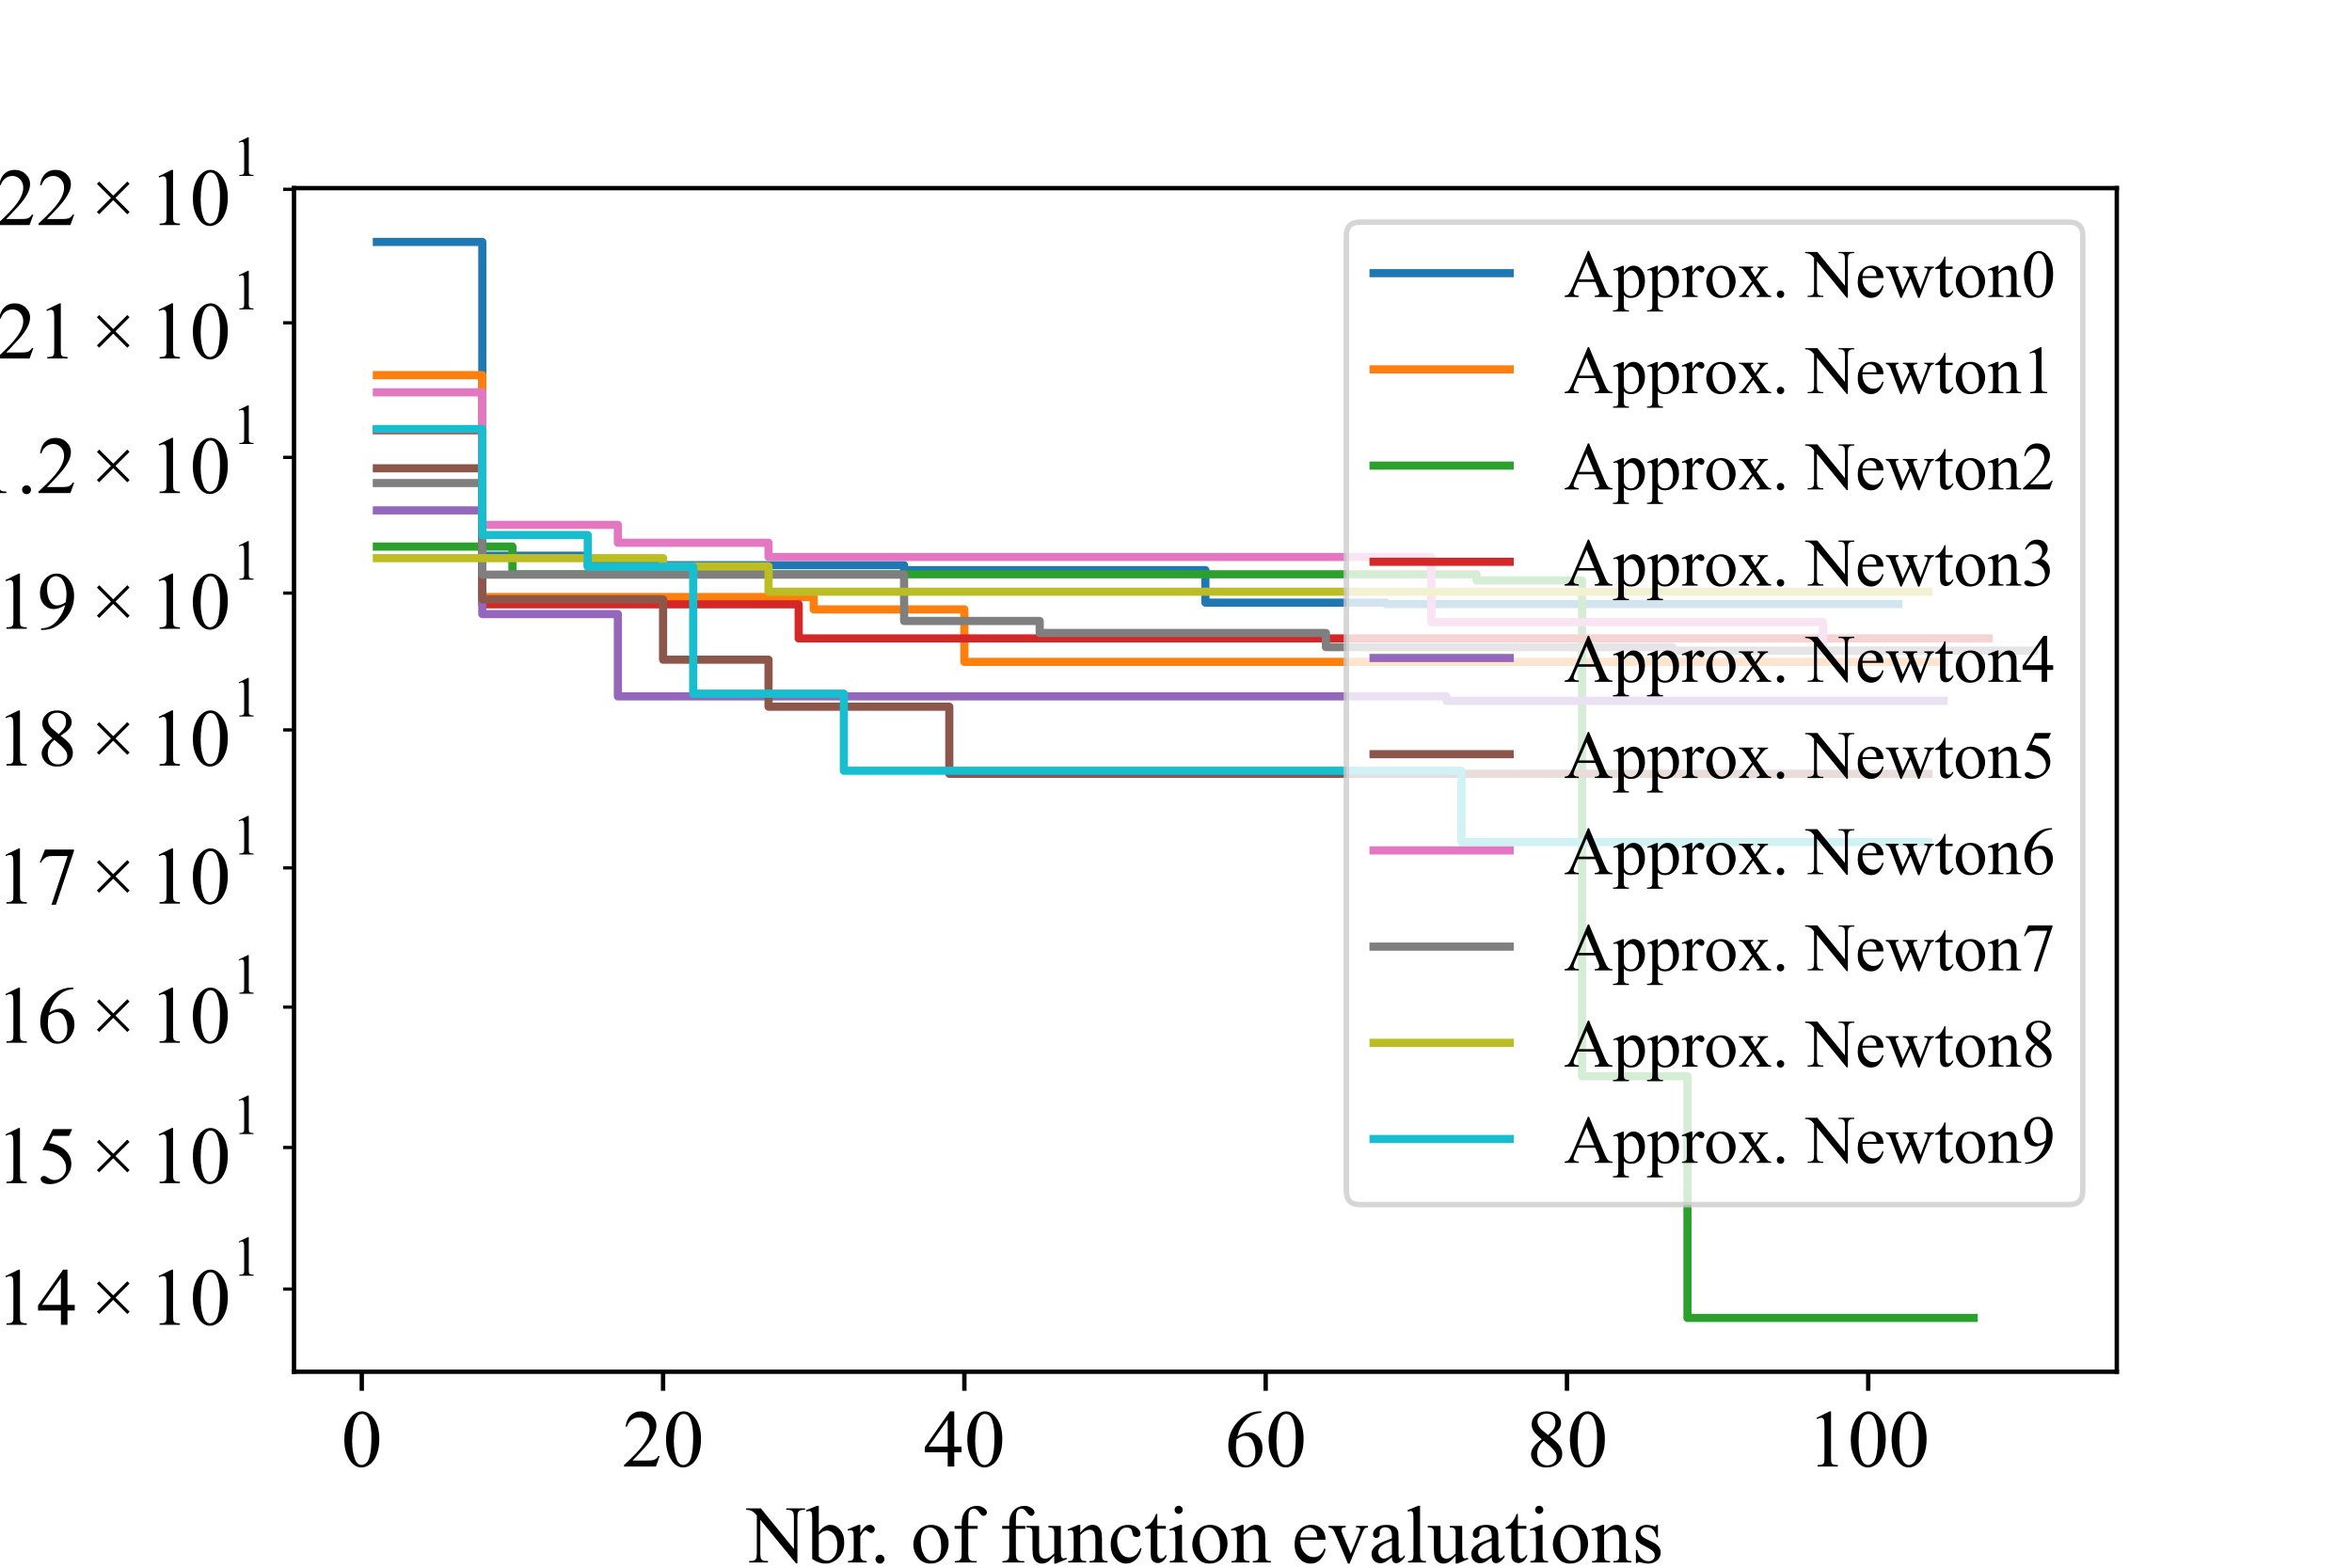 <?xml version="1.0" encoding="utf-8" standalone="no"?>
<!DOCTYPE svg PUBLIC "-//W3C//DTD SVG 1.1//EN"
  "http://www.w3.org/Graphics/SVG/1.1/DTD/svg11.dtd">
<!-- Created with matplotlib (https://matplotlib.org/) -->
<svg height="288pt" version="1.1" viewBox="0 0 432 288" width="432pt" xmlns="http://www.w3.org/2000/svg" xmlns:xlink="http://www.w3.org/1999/xlink">
 <defs>
  <style type="text/css">*{stroke-linecap:butt;stroke-linejoin:round;}</style>
 </defs>
 <g id="figure_1">
  <g id="patch_1">
   <path d="M 0 288 
L 432 288 
L 432 0 
L 0 0 
z
" style="fill:#ffffff;"/>
  </g>
  <g id="axes_1">
   <g id="patch_2">
    <path d="M 54 252 
L 388.8 252 
L 388.8 34.56 
L 54 34.56 
z
" style="fill:#ffffff;"/>
   </g>
   <g id="matplotlib.axis_1">
    <g id="xtick_1">
     <g id="line2d_1">
      <defs>
       <path d="M 0 0 
L 0 3.5 
" id="m873db3cdc8" style="stroke:#000000;stroke-width:0.8;"/>
      </defs>
      <g>
       <use style="stroke:#000000;stroke-width:0.8;" x="66.451" xlink:href="#m873db3cdc8" y="252"/>
      </g>
     </g>
     <g id="text_1">
      <!-- 0 -->
      <g transform="translate(62.701 269.416)scale(0.15 -0.15)">
       <defs>
        <path d="M 3.609 32.719 
Q 3.609 44.047 7.031 52.219 
Q 10.453 60.406 16.109 64.406 
Q 20.516 67.578 25.203 67.578 
Q 32.812 67.578 38.875 59.812 
Q 46.438 50.203 46.438 33.734 
Q 46.438 22.219 43.109 14.156 
Q 39.797 6.109 34.641 2.469 
Q 29.5 -1.172 24.703 -1.172 
Q 15.234 -1.172 8.938 10.016 
Q 3.609 19.438 3.609 32.719 
z
M 13.188 31.5 
Q 13.188 17.828 16.547 9.188 
Q 19.344 1.906 24.859 1.906 
Q 27.484 1.906 30.312 4.266 
Q 33.156 6.641 34.625 12.203 
Q 36.859 20.609 36.859 35.891 
Q 36.859 47.219 34.516 54.781 
Q 32.766 60.406 29.984 62.75 
Q 27.984 64.359 25.141 64.359 
Q 21.828 64.359 19.234 61.375 
Q 15.719 57.328 14.453 48.625 
Q 13.188 39.938 13.188 31.5 
z
" id="TimesNewRomanPSMT-48"/>
       </defs>
       <use xlink:href="#TimesNewRomanPSMT-48"/>
      </g>
     </g>
    </g>
    <g id="xtick_2">
     <g id="line2d_2">
      <g>
       <use style="stroke:#000000;stroke-width:0.8;" x="121.79" xlink:href="#m873db3cdc8" y="252"/>
      </g>
     </g>
     <g id="text_2">
      <!-- 20 -->
      <g transform="translate(114.29 269.416)scale(0.15 -0.15)">
       <defs>
        <path d="M 45.844 12.75 
L 41.219 0 
L 2.156 0 
L 2.156 1.812 
Q 19.391 17.531 26.422 27.484 
Q 33.453 37.453 33.453 45.703 
Q 33.453 52 29.594 56.047 
Q 25.734 60.109 20.359 60.109 
Q 15.484 60.109 11.594 57.25 
Q 7.719 54.391 5.859 48.875 
L 4.047 48.875 
Q 5.281 57.906 10.328 62.734 
Q 15.375 67.578 22.953 67.578 
Q 31 67.578 36.391 62.406 
Q 41.797 57.234 41.797 50.203 
Q 41.797 45.172 39.453 40.141 
Q 35.844 32.234 27.734 23.391 
Q 15.578 10.109 12.547 7.375 
L 29.828 7.375 
Q 35.109 7.375 37.234 7.766 
Q 39.359 8.156 41.062 9.344 
Q 42.781 10.547 44.047 12.75 
z
" id="TimesNewRomanPSMT-50"/>
       </defs>
       <use xlink:href="#TimesNewRomanPSMT-50"/>
       <use x="50" xlink:href="#TimesNewRomanPSMT-48"/>
      </g>
     </g>
    </g>
    <g id="xtick_3">
     <g id="line2d_3">
      <g>
       <use style="stroke:#000000;stroke-width:0.8;" x="177.129" xlink:href="#m873db3cdc8" y="252"/>
      </g>
     </g>
     <g id="text_3">
      <!-- 40 -->
      <g transform="translate(169.629 269.416)scale(0.15 -0.15)">
       <defs>
        <path d="M 46.531 24.422 
L 46.531 17.484 
L 37.641 17.484 
L 37.641 0 
L 29.594 0 
L 29.594 17.484 
L 1.562 17.484 
L 1.562 23.734 
L 32.281 67.578 
L 37.641 67.578 
L 37.641 24.422 
z
M 29.594 24.422 
L 29.594 57.281 
L 6.344 24.422 
z
" id="TimesNewRomanPSMT-52"/>
       </defs>
       <use xlink:href="#TimesNewRomanPSMT-52"/>
       <use x="50" xlink:href="#TimesNewRomanPSMT-48"/>
      </g>
     </g>
    </g>
    <g id="xtick_4">
     <g id="line2d_4">
      <g>
       <use style="stroke:#000000;stroke-width:0.8;" x="232.468" xlink:href="#m873db3cdc8" y="252"/>
      </g>
     </g>
     <g id="text_4">
      <!-- 60 -->
      <g transform="translate(224.968 269.416)scale(0.15 -0.15)">
       <defs>
        <path d="M 44.828 67.578 
L 44.828 65.766 
Q 38.375 65.141 34.297 63.203 
Q 30.219 61.281 26.234 57.328 
Q 22.266 53.375 19.656 48.516 
Q 17.047 43.656 15.281 36.969 
Q 22.312 41.797 29.391 41.797 
Q 36.188 41.797 41.156 36.328 
Q 46.141 30.859 46.141 22.266 
Q 46.141 13.969 41.109 7.125 
Q 35.062 -1.172 25.094 -1.172 
Q 18.312 -1.172 13.578 3.328 
Q 4.297 12.062 4.297 25.984 
Q 4.297 34.859 7.859 42.859 
Q 11.422 50.875 18.031 57.078 
Q 24.656 63.281 30.703 65.422 
Q 36.766 67.578 42 67.578 
z
M 14.453 33.406 
Q 13.578 26.812 13.578 22.75 
Q 13.578 18.062 15.312 12.562 
Q 17.047 7.078 20.453 3.859 
Q 22.953 1.562 26.516 1.562 
Q 30.766 1.562 34.109 5.562 
Q 37.453 9.578 37.453 17 
Q 37.453 25.344 34.125 31.438 
Q 30.812 37.547 24.703 37.547 
Q 22.859 37.547 20.734 36.766 
Q 18.609 35.984 14.453 33.406 
z
" id="TimesNewRomanPSMT-54"/>
       </defs>
       <use xlink:href="#TimesNewRomanPSMT-54"/>
       <use x="50" xlink:href="#TimesNewRomanPSMT-48"/>
      </g>
     </g>
    </g>
    <g id="xtick_5">
     <g id="line2d_5">
      <g>
       <use style="stroke:#000000;stroke-width:0.8;" x="287.807" xlink:href="#m873db3cdc8" y="252"/>
      </g>
     </g>
     <g id="text_5">
      <!-- 80 -->
      <g transform="translate(280.307 269.416)scale(0.15 -0.15)">
       <defs>
        <path d="M 19.188 33.344 
Q 11.328 39.797 9.047 43.703 
Q 6.781 47.609 6.781 51.812 
Q 6.781 58.25 11.766 62.906 
Q 16.75 67.578 25 67.578 
Q 33.016 67.578 37.891 63.234 
Q 42.781 58.891 42.781 53.328 
Q 42.781 49.609 40.141 45.75 
Q 37.5 41.891 29.156 36.672 
Q 37.75 30.031 40.531 26.219 
Q 44.234 21.234 44.234 15.719 
Q 44.234 8.734 38.906 3.781 
Q 33.594 -1.172 24.953 -1.172 
Q 15.531 -1.172 10.25 4.734 
Q 6.062 9.469 6.062 15.094 
Q 6.062 19.484 9.016 23.797 
Q 11.969 28.125 19.188 33.344 
z
M 26.859 38.578 
Q 32.719 43.844 34.281 46.891 
Q 35.844 49.953 35.844 53.812 
Q 35.844 58.938 32.953 61.844 
Q 30.078 64.75 25.094 64.75 
Q 20.125 64.75 17 61.859 
Q 13.875 58.984 13.875 55.125 
Q 13.875 52.594 15.156 50.047 
Q 16.453 47.516 18.844 45.219 
z
M 21.484 31.5 
Q 17.438 28.078 15.484 24.047 
Q 13.531 20.016 13.531 15.328 
Q 13.531 9.031 16.969 5.25 
Q 20.406 1.469 25.734 1.469 
Q 31 1.469 34.172 4.438 
Q 37.359 7.422 37.359 11.672 
Q 37.359 15.188 35.5 17.969 
Q 32.031 23.141 21.484 31.5 
z
" id="TimesNewRomanPSMT-56"/>
       </defs>
       <use xlink:href="#TimesNewRomanPSMT-56"/>
       <use x="50" xlink:href="#TimesNewRomanPSMT-48"/>
      </g>
     </g>
    </g>
    <g id="xtick_6">
     <g id="line2d_6">
      <g>
       <use style="stroke:#000000;stroke-width:0.8;" x="343.145" xlink:href="#m873db3cdc8" y="252"/>
      </g>
     </g>
     <g id="text_6">
      <!-- 100 -->
      <g transform="translate(331.895 269.416)scale(0.15 -0.15)">
       <defs>
        <path d="M 11.719 59.719 
L 27.828 67.578 
L 29.438 67.578 
L 29.438 11.672 
Q 29.438 6.109 29.906 4.734 
Q 30.375 3.375 31.828 2.641 
Q 33.297 1.906 37.797 1.812 
L 37.797 0 
L 12.891 0 
L 12.891 1.812 
Q 17.578 1.906 18.938 2.609 
Q 20.312 3.328 20.844 4.516 
Q 21.391 5.719 21.391 11.672 
L 21.391 47.406 
Q 21.391 54.641 20.906 56.688 
Q 20.562 58.25 19.656 58.984 
Q 18.75 59.719 17.484 59.719 
Q 15.672 59.719 12.453 58.203 
z
" id="TimesNewRomanPSMT-49"/>
       </defs>
       <use xlink:href="#TimesNewRomanPSMT-49"/>
       <use x="50" xlink:href="#TimesNewRomanPSMT-48"/>
       <use x="100" xlink:href="#TimesNewRomanPSMT-48"/>
      </g>
     </g>
    </g>
    <g id="text_7">
     <!-- Nbr. of function evaluations -->
     <g transform="translate(137.25 287.04)scale(0.15 -0.15)">
      <defs>
       <path d="M -1.312 66.219 
L 16.656 66.219 
L 57.125 16.547 
L 57.125 54.734 
Q 57.125 60.844 55.766 62.359 
Q 53.953 64.406 50.047 64.406 
L 47.75 64.406 
L 47.75 66.219 
L 70.797 66.219 
L 70.797 64.406 
L 68.453 64.406 
Q 64.266 64.406 62.5 61.859 
Q 61.422 60.297 61.422 54.734 
L 61.422 -1.078 
L 59.672 -1.078 
L 16.016 52.25 
L 16.016 11.469 
Q 16.016 5.375 17.328 3.859 
Q 19.188 1.812 23.047 1.812 
L 25.391 1.812 
L 25.391 0 
L 2.344 0 
L 2.344 1.812 
L 4.641 1.812 
Q 8.891 1.812 10.641 4.344 
Q 11.719 5.906 11.719 11.469 
L 11.719 57.516 
Q 8.844 60.891 7.344 61.953 
Q 5.859 63.031 2.984 63.969 
Q 1.562 64.406 -1.312 64.406 
z
" id="TimesNewRomanPSMT-78"/>
       <path d="M 15.375 37.016 
Q 21.875 46.047 29.391 46.047 
Q 36.281 46.047 41.406 40.156 
Q 46.531 34.281 46.531 24.078 
Q 46.531 12.156 38.625 4.891 
Q 31.844 -1.375 23.484 -1.375 
Q 19.578 -1.375 15.547 0.047 
Q 11.531 1.469 7.328 4.297 
L 7.328 50.641 
Q 7.328 58.25 6.953 60 
Q 6.594 61.766 5.812 62.391 
Q 5.031 63.031 3.859 63.031 
Q 2.484 63.031 0.438 62.25 
L -0.25 63.969 
L 13.188 69.438 
L 15.375 69.438 
z
M 15.375 33.891 
L 15.375 7.125 
Q 17.875 4.688 20.531 3.438 
Q 23.188 2.203 25.984 2.203 
Q 30.422 2.203 34.25 7.078 
Q 38.094 11.969 38.094 21.297 
Q 38.094 29.891 34.25 34.5 
Q 30.422 39.109 25.531 39.109 
Q 22.953 39.109 20.359 37.797 
Q 18.406 36.812 15.375 33.891 
z
" id="TimesNewRomanPSMT-98"/>
       <path d="M 16.219 46.047 
L 16.219 35.984 
Q 21.828 46.047 27.734 46.047 
Q 30.422 46.047 32.172 44.406 
Q 33.938 42.781 33.938 40.625 
Q 33.938 38.719 32.656 37.391 
Q 31.391 36.078 29.641 36.078 
Q 27.938 36.078 25.812 37.766 
Q 23.688 39.453 22.656 39.453 
Q 21.781 39.453 20.75 38.484 
Q 18.562 36.469 16.219 31.891 
L 16.219 10.453 
Q 16.219 6.734 17.141 4.828 
Q 17.781 3.516 19.391 2.641 
Q 21 1.766 24.031 1.766 
L 24.031 0 
L 1.125 0 
L 1.125 1.766 
Q 4.547 1.766 6.203 2.828 
Q 7.422 3.609 7.906 5.328 
Q 8.156 6.156 8.156 10.062 
L 8.156 27.391 
Q 8.156 35.203 7.828 36.688 
Q 7.516 38.188 6.656 38.859 
Q 5.812 39.547 4.547 39.547 
Q 3.031 39.547 1.125 38.812 
L 0.641 40.578 
L 14.156 46.047 
z
" id="TimesNewRomanPSMT-114"/>
       <path d="M 12.5 9.469 
Q 14.797 9.469 16.359 7.875 
Q 17.922 6.297 17.922 4.047 
Q 17.922 1.812 16.328 0.219 
Q 14.75 -1.375 12.5 -1.375 
Q 10.25 -1.375 8.656 0.219 
Q 7.078 1.812 7.078 4.047 
Q 7.078 6.344 8.656 7.906 
Q 10.25 9.469 12.5 9.469 
z
" id="TimesNewRomanPSMT-46"/>
       <path id="TimesNewRomanPSMT-32"/>
       <path d="M 25 46.047 
Q 35.156 46.047 41.312 38.328 
Q 46.531 31.734 46.531 23.188 
Q 46.531 17.188 43.641 11.031 
Q 40.766 4.891 35.719 1.75 
Q 30.672 -1.375 24.469 -1.375 
Q 14.359 -1.375 8.406 6.688 
Q 3.375 13.484 3.375 21.922 
Q 3.375 28.078 6.422 34.156 
Q 9.469 40.234 14.453 43.141 
Q 19.438 46.047 25 46.047 
z
M 23.484 42.875 
Q 20.906 42.875 18.281 41.328 
Q 15.672 39.797 14.062 35.938 
Q 12.453 32.078 12.453 26.031 
Q 12.453 16.266 16.328 9.172 
Q 20.219 2.094 26.562 2.094 
Q 31.297 2.094 34.375 6 
Q 37.453 9.906 37.453 19.438 
Q 37.453 31.344 32.328 38.188 
Q 28.859 42.875 23.484 42.875 
z
" id="TimesNewRomanPSMT-111"/>
       <path d="M 20.609 41.219 
L 20.609 11.812 
Q 20.609 5.562 21.969 3.906 
Q 23.781 1.766 26.812 1.766 
L 30.859 1.766 
L 30.859 0 
L 4.156 0 
L 4.156 1.766 
L 6.156 1.766 
Q 8.109 1.766 9.719 2.734 
Q 11.328 3.719 11.938 5.375 
Q 12.547 7.031 12.547 11.812 
L 12.547 41.219 
L 3.859 41.219 
L 3.859 44.734 
L 12.547 44.734 
L 12.547 47.656 
Q 12.547 54.344 14.688 58.984 
Q 16.844 63.625 21.266 66.484 
Q 25.688 69.344 31.203 69.344 
Q 36.328 69.344 40.625 66.016 
Q 43.453 63.812 43.453 61.078 
Q 43.453 59.625 42.188 58.328 
Q 40.922 57.031 39.453 57.031 
Q 38.328 57.031 37.078 57.828 
Q 35.844 58.641 34.031 61.297 
Q 32.234 63.969 30.719 64.891 
Q 29.203 65.828 27.344 65.828 
Q 25.094 65.828 23.531 64.625 
Q 21.969 63.422 21.281 60.906 
Q 20.609 58.406 20.609 47.953 
L 20.609 44.734 
L 32.125 44.734 
L 32.125 41.219 
z
" id="TimesNewRomanPSMT-102"/>
       <path d="M 42.328 44.734 
L 42.328 17.625 
Q 42.328 9.859 42.688 8.125 
Q 43.062 6.391 43.859 5.703 
Q 44.672 5.031 45.75 5.031 
Q 47.266 5.031 49.172 5.859 
L 49.859 4.156 
L 36.469 -1.375 
L 34.281 -1.375 
L 34.281 8.109 
Q 28.516 1.859 25.484 0.234 
Q 22.469 -1.375 19.094 -1.375 
Q 15.328 -1.375 12.562 0.797 
Q 9.812 2.984 8.734 6.391 
Q 7.672 9.812 7.672 16.062 
L 7.672 36.031 
Q 7.672 39.203 6.984 40.422 
Q 6.297 41.656 4.953 42.312 
Q 3.609 42.969 0.094 42.922 
L 0.094 44.734 
L 15.766 44.734 
L 15.766 14.797 
Q 15.766 8.547 17.938 6.594 
Q 20.125 4.641 23.188 4.641 
Q 25.297 4.641 27.953 5.953 
Q 30.609 7.281 34.281 10.984 
L 34.281 36.328 
Q 34.281 40.141 32.891 41.484 
Q 31.5 42.828 27.094 42.922 
L 27.094 44.734 
z
" id="TimesNewRomanPSMT-117"/>
       <path d="M 16.156 36.578 
Q 24.031 46.047 31.156 46.047 
Q 34.812 46.047 37.453 44.219 
Q 40.094 42.391 41.656 38.188 
Q 42.719 35.25 42.719 29.203 
L 42.719 10.109 
Q 42.719 5.859 43.406 4.344 
Q 43.953 3.125 45.141 2.438 
Q 46.344 1.766 49.562 1.766 
L 49.562 0 
L 27.438 0 
L 27.438 1.766 
L 28.375 1.766 
Q 31.5 1.766 32.734 2.703 
Q 33.984 3.656 34.469 5.516 
Q 34.672 6.25 34.672 10.109 
L 34.672 28.422 
Q 34.672 34.516 33.078 37.281 
Q 31.5 40.047 27.734 40.047 
Q 21.922 40.047 16.156 33.688 
L 16.156 10.109 
Q 16.156 5.562 16.703 4.5 
Q 17.391 3.078 18.578 2.422 
Q 19.781 1.766 23.438 1.766 
L 23.438 0 
L 1.312 0 
L 1.312 1.766 
L 2.297 1.766 
Q 5.719 1.766 6.906 3.484 
Q 8.109 5.219 8.109 10.109 
L 8.109 26.703 
Q 8.109 34.766 7.734 36.516 
Q 7.375 38.281 6.609 38.906 
Q 5.859 39.547 4.594 39.547 
Q 3.219 39.547 1.312 38.812 
L 0.594 40.578 
L 14.062 46.047 
L 16.156 46.047 
z
" id="TimesNewRomanPSMT-110"/>
       <path d="M 41.109 17 
Q 39.312 8.156 34.031 3.391 
Q 28.766 -1.375 22.359 -1.375 
Q 14.75 -1.375 9.078 5.016 
Q 3.422 11.422 3.422 22.312 
Q 3.422 32.859 9.688 39.453 
Q 15.969 46.047 24.75 46.047 
Q 31.344 46.047 35.594 42.547 
Q 39.844 39.062 39.844 35.297 
Q 39.844 33.453 38.641 32.297 
Q 37.453 31.156 35.297 31.156 
Q 32.422 31.156 30.953 33.016 
Q 30.125 34.031 29.859 36.906 
Q 29.594 39.797 27.875 41.312 
Q 26.172 42.781 23.141 42.781 
Q 18.266 42.781 15.281 39.156 
Q 11.328 34.375 11.328 26.516 
Q 11.328 18.5 15.25 12.375 
Q 19.188 6.25 25.875 6.25 
Q 30.672 6.25 34.469 9.516 
Q 37.156 11.766 39.703 17.672 
z
" id="TimesNewRomanPSMT-99"/>
       <path d="M 16.109 59.422 
L 16.109 44.734 
L 26.562 44.734 
L 26.562 41.312 
L 16.109 41.312 
L 16.109 12.312 
Q 16.109 7.953 17.359 6.438 
Q 18.609 4.938 20.562 4.938 
Q 22.172 4.938 23.688 5.938 
Q 25.203 6.938 26.031 8.891 
L 27.938 8.891 
Q 26.219 4.109 23.094 1.688 
Q 19.969 -0.734 16.656 -0.734 
Q 14.406 -0.734 12.25 0.516 
Q 10.109 1.766 9.078 4.078 
Q 8.062 6.391 8.062 11.234 
L 8.062 41.312 
L 0.984 41.312 
L 0.984 42.922 
Q 3.656 44 6.469 46.562 
Q 9.281 49.125 11.469 52.641 
Q 12.594 54.5 14.594 59.422 
z
" id="TimesNewRomanPSMT-116"/>
       <path d="M 14.5 69.438 
Q 16.547 69.438 17.984 67.984 
Q 19.438 66.547 19.438 64.5 
Q 19.438 62.453 17.984 60.984 
Q 16.547 59.516 14.5 59.516 
Q 12.453 59.516 10.984 60.984 
Q 9.516 62.453 9.516 64.5 
Q 9.516 66.547 10.953 67.984 
Q 12.406 69.438 14.5 69.438 
z
M 18.562 46.047 
L 18.562 10.109 
Q 18.562 5.906 19.172 4.516 
Q 19.781 3.125 20.969 2.438 
Q 22.172 1.766 25.344 1.766 
L 25.344 0 
L 3.609 0 
L 3.609 1.766 
Q 6.891 1.766 8 2.391 
Q 9.125 3.031 9.781 4.484 
Q 10.453 5.953 10.453 10.109 
L 10.453 27.344 
Q 10.453 34.625 10.016 36.766 
Q 9.672 38.328 8.938 38.938 
Q 8.203 39.547 6.938 39.547 
Q 5.562 39.547 3.609 38.812 
L 2.938 40.578 
L 16.406 46.047 
z
" id="TimesNewRomanPSMT-105"/>
       <path d="M 10.641 27.875 
Q 10.594 17.922 15.484 12.25 
Q 20.359 6.594 26.953 6.594 
Q 31.344 6.594 34.594 9 
Q 37.844 11.422 40.047 17.281 
L 41.547 16.312 
Q 40.531 9.625 35.594 4.125 
Q 30.672 -1.375 23.25 -1.375 
Q 15.188 -1.375 9.453 4.906 
Q 3.719 11.188 3.719 21.781 
Q 3.719 33.25 9.594 39.672 
Q 15.484 46.094 24.359 46.094 
Q 31.891 46.094 36.719 41.141 
Q 41.547 36.188 41.547 27.875 
z
M 10.641 30.719 
L 31.344 30.719 
Q 31.109 35.016 30.328 36.766 
Q 29.109 39.5 26.688 41.062 
Q 24.266 42.625 21.625 42.625 
Q 17.578 42.625 14.375 39.469 
Q 11.188 36.328 10.641 30.719 
z
" id="TimesNewRomanPSMT-101"/>
       <path d="M 0.828 44.734 
L 21.875 44.734 
L 21.875 42.922 
L 20.516 42.922 
Q 18.609 42.922 17.609 41.984 
Q 16.609 41.062 16.609 39.5 
Q 16.609 37.797 17.625 35.453 
L 28.031 10.75 
L 38.484 36.375 
Q 39.594 39.109 39.594 40.531 
Q 39.594 41.219 39.203 41.656 
Q 38.672 42.391 37.844 42.656 
Q 37.016 42.922 34.469 42.922 
L 34.469 44.734 
L 49.078 44.734 
L 49.078 42.922 
Q 46.531 42.719 45.562 41.891 
Q 43.844 40.438 42.484 37.016 
L 26.609 -1.375 
L 24.609 -1.375 
L 8.641 36.375 
Q 7.562 39.016 6.578 40.156 
Q 5.609 41.312 4.109 42.094 
Q 3.266 42.531 0.828 42.922 
z
" id="TimesNewRomanPSMT-118"/>
       <path d="M 28.469 6.453 
Q 21.578 1.125 19.828 0.297 
Q 17.188 -0.922 14.203 -0.922 
Q 9.578 -0.922 6.562 2.25 
Q 3.562 5.422 3.562 10.594 
Q 3.562 13.875 5.031 16.266 
Q 7.031 19.578 11.984 22.5 
Q 16.938 25.438 28.469 29.641 
L 28.469 31.391 
Q 28.469 38.094 26.344 40.578 
Q 24.219 43.062 20.172 43.062 
Q 17.094 43.062 15.281 41.406 
Q 13.422 39.75 13.422 37.594 
L 13.531 34.766 
Q 13.531 32.516 12.375 31.297 
Q 11.234 30.078 9.375 30.078 
Q 7.562 30.078 6.422 31.344 
Q 5.281 32.625 5.281 34.812 
Q 5.281 39.016 9.578 42.531 
Q 13.875 46.047 21.625 46.047 
Q 27.594 46.047 31.391 44.047 
Q 34.281 42.531 35.641 39.312 
Q 36.531 37.203 36.531 30.719 
L 36.531 15.531 
Q 36.531 9.125 36.766 7.688 
Q 37.016 6.25 37.578 5.766 
Q 38.141 5.281 38.875 5.281 
Q 39.656 5.281 40.234 5.609 
Q 41.266 6.25 44.188 9.188 
L 44.188 6.453 
Q 38.719 -0.875 33.734 -0.875 
Q 31.344 -0.875 29.922 0.781 
Q 28.516 2.438 28.469 6.453 
z
M 28.469 9.625 
L 28.469 26.656 
Q 21.094 23.734 18.953 22.516 
Q 15.094 20.359 13.422 18.016 
Q 11.766 15.672 11.766 12.891 
Q 11.766 9.375 13.859 7.047 
Q 15.969 4.734 18.703 4.734 
Q 22.406 4.734 28.469 9.625 
z
" id="TimesNewRomanPSMT-97"/>
       <path d="M 18.5 69.438 
L 18.5 10.109 
Q 18.5 5.906 19.109 4.531 
Q 19.734 3.172 21 2.469 
Q 22.266 1.766 25.734 1.766 
L 25.734 0 
L 3.812 0 
L 3.812 1.766 
Q 6.891 1.766 8 2.391 
Q 9.125 3.031 9.766 4.484 
Q 10.406 5.953 10.406 10.109 
L 10.406 50.734 
Q 10.406 58.297 10.062 60.031 
Q 9.719 61.766 8.953 62.391 
Q 8.203 63.031 7.031 63.031 
Q 5.766 63.031 3.812 62.25 
L 2.984 63.969 
L 16.312 69.438 
z
" id="TimesNewRomanPSMT-108"/>
       <path d="M 32.031 46.047 
L 32.031 30.812 
L 30.422 30.812 
Q 28.562 37.984 25.656 40.578 
Q 22.75 43.172 18.266 43.172 
Q 14.844 43.172 12.734 41.359 
Q 10.641 39.547 10.641 37.359 
Q 10.641 34.625 12.203 32.672 
Q 13.719 30.672 18.359 28.422 
L 25.484 24.953 
Q 35.406 20.125 35.406 12.203 
Q 35.406 6.109 30.781 2.359 
Q 26.172 -1.375 20.453 -1.375 
Q 16.359 -1.375 11.078 0.094 
Q 9.469 0.594 8.453 0.594 
Q 7.328 0.594 6.688 -0.688 
L 5.078 -0.688 
L 5.078 15.281 
L 6.688 15.281 
Q 8.062 8.453 11.906 4.984 
Q 15.766 1.516 20.562 1.516 
Q 23.922 1.516 26.047 3.484 
Q 28.172 5.469 28.172 8.25 
Q 28.172 11.625 25.797 13.922 
Q 23.438 16.219 16.359 19.734 
Q 9.281 23.25 7.078 26.078 
Q 4.891 28.859 4.891 33.109 
Q 4.891 38.625 8.672 42.328 
Q 12.453 46.047 18.453 46.047 
Q 21.094 46.047 24.859 44.922 
Q 27.344 44.188 28.172 44.188 
Q 28.953 44.188 29.391 44.531 
Q 29.828 44.875 30.422 46.047 
z
" id="TimesNewRomanPSMT-115"/>
      </defs>
      <use xlink:href="#TimesNewRomanPSMT-78"/>
      <use x="72.217" xlink:href="#TimesNewRomanPSMT-98"/>
      <use x="122.217" xlink:href="#TimesNewRomanPSMT-114"/>
      <use x="150.018" xlink:href="#TimesNewRomanPSMT-46"/>
      <use x="175.018" xlink:href="#TimesNewRomanPSMT-32"/>
      <use x="200.018" xlink:href="#TimesNewRomanPSMT-111"/>
      <use x="250.018" xlink:href="#TimesNewRomanPSMT-102"/>
      <use x="283.318" xlink:href="#TimesNewRomanPSMT-32"/>
      <use x="308.318" xlink:href="#TimesNewRomanPSMT-102"/>
      <use x="341.619" xlink:href="#TimesNewRomanPSMT-117"/>
      <use x="391.619" xlink:href="#TimesNewRomanPSMT-110"/>
      <use x="441.619" xlink:href="#TimesNewRomanPSMT-99"/>
      <use x="486.004" xlink:href="#TimesNewRomanPSMT-116"/>
      <use x="513.787" xlink:href="#TimesNewRomanPSMT-105"/>
      <use x="541.57" xlink:href="#TimesNewRomanPSMT-111"/>
      <use x="591.57" xlink:href="#TimesNewRomanPSMT-110"/>
      <use x="641.57" xlink:href="#TimesNewRomanPSMT-32"/>
      <use x="666.57" xlink:href="#TimesNewRomanPSMT-101"/>
      <use x="710.955" xlink:href="#TimesNewRomanPSMT-118"/>
      <use x="760.955" xlink:href="#TimesNewRomanPSMT-97"/>
      <use x="805.34" xlink:href="#TimesNewRomanPSMT-108"/>
      <use x="833.123" xlink:href="#TimesNewRomanPSMT-117"/>
      <use x="883.123" xlink:href="#TimesNewRomanPSMT-97"/>
      <use x="927.508" xlink:href="#TimesNewRomanPSMT-116"/>
      <use x="955.291" xlink:href="#TimesNewRomanPSMT-105"/>
      <use x="983.074" xlink:href="#TimesNewRomanPSMT-111"/>
      <use x="1033.074" xlink:href="#TimesNewRomanPSMT-110"/>
      <use x="1083.074" xlink:href="#TimesNewRomanPSMT-115"/>
     </g>
    </g>
   </g>
   <g id="matplotlib.axis_2">
    <g id="ytick_1">
     <g id="line2d_7">
      <defs>
       <path d="M 0 0 
L -2 0 
" id="m4a34e4b898" style="stroke:#000000;stroke-width:0.6;"/>
      </defs>
      <g>
       <use style="stroke:#000000;stroke-width:0.6;" x="54" xlink:href="#m4a34e4b898" y="236.82"/>
      </g>
     </g>
     <g id="text_8">
      <!-- $\mathdefault{1.14\times10^{1}}$ -->
      <g transform="translate(-12 243.466)scale(0.15 -0.15)">
       <defs>
        <path d="M 8.062 16.016 
L 25.297 33.25 
L 8.109 50.438 
L 10.938 53.266 
L 28.125 36.078 
L 45.312 53.266 
L 48.047 50.484 
L 30.859 33.297 
L 48.141 16.016 
L 45.359 13.188 
L 28.078 30.469 
L 10.844 13.234 
z
" id="TimesNewRomanPSMT-215"/>
       </defs>
       <use transform="translate(0 0.583)" xlink:href="#TimesNewRomanPSMT-49"/>
       <use transform="translate(50 0.583)" xlink:href="#TimesNewRomanPSMT-46"/>
       <use transform="translate(75 0.583)" xlink:href="#TimesNewRomanPSMT-49"/>
       <use transform="translate(125 0.583)" xlink:href="#TimesNewRomanPSMT-52"/>
       <use transform="translate(190.557 0.583)" xlink:href="#TimesNewRomanPSMT-215"/>
       <use transform="translate(262.51 0.583)" xlink:href="#TimesNewRomanPSMT-49"/>
       <use transform="translate(312.51 0.583)" xlink:href="#TimesNewRomanPSMT-48"/>
       <use transform="translate(364.013 60.695)scale(0.7)" xlink:href="#TimesNewRomanPSMT-49"/>
      </g>
     </g>
    </g>
    <g id="ytick_2">
     <g id="line2d_8">
      <g>
       <use style="stroke:#000000;stroke-width:0.6;" x="54" xlink:href="#m4a34e4b898" y="210.803"/>
      </g>
     </g>
     <g id="text_9">
      <!-- $\mathdefault{1.15\times10^{1}}$ -->
      <g transform="translate(-12 217.449)scale(0.15 -0.15)">
       <defs>
        <path d="M 43.406 66.219 
L 39.594 57.906 
L 19.672 57.906 
L 15.328 49.031 
Q 28.266 47.125 35.844 39.406 
Q 42.328 32.766 42.328 23.781 
Q 42.328 18.562 40.203 14.109 
Q 38.094 9.672 34.859 6.547 
Q 31.641 3.422 27.688 1.516 
Q 22.078 -1.172 16.156 -1.172 
Q 10.203 -1.172 7.484 0.844 
Q 4.781 2.875 4.781 5.328 
Q 4.781 6.688 5.906 7.734 
Q 7.031 8.797 8.734 8.797 
Q 10.016 8.797 10.969 8.406 
Q 11.922 8.016 14.203 6.391 
Q 17.875 3.859 21.625 3.859 
Q 27.344 3.859 31.656 8.172 
Q 35.984 12.5 35.984 18.703 
Q 35.984 24.703 32.125 29.906 
Q 28.266 35.109 21.484 37.938 
Q 16.156 40.141 6.984 40.484 
L 19.672 66.219 
z
" id="TimesNewRomanPSMT-53"/>
       </defs>
       <use transform="translate(0 0.583)" xlink:href="#TimesNewRomanPSMT-49"/>
       <use transform="translate(50 0.583)" xlink:href="#TimesNewRomanPSMT-46"/>
       <use transform="translate(75 0.583)" xlink:href="#TimesNewRomanPSMT-49"/>
       <use transform="translate(125 0.583)" xlink:href="#TimesNewRomanPSMT-53"/>
       <use transform="translate(190.557 0.583)" xlink:href="#TimesNewRomanPSMT-215"/>
       <use transform="translate(262.51 0.583)" xlink:href="#TimesNewRomanPSMT-49"/>
       <use transform="translate(312.51 0.583)" xlink:href="#TimesNewRomanPSMT-48"/>
       <use transform="translate(364.013 60.695)scale(0.7)" xlink:href="#TimesNewRomanPSMT-49"/>
      </g>
     </g>
    </g>
    <g id="ytick_3">
     <g id="line2d_9">
      <g>
       <use style="stroke:#000000;stroke-width:0.6;" x="54" xlink:href="#m4a34e4b898" y="185.012"/>
      </g>
     </g>
     <g id="text_10">
      <!-- $\mathdefault{1.16\times10^{1}}$ -->
      <g transform="translate(-12 191.658)scale(0.15 -0.15)">
       <use transform="translate(0 0.583)" xlink:href="#TimesNewRomanPSMT-49"/>
       <use transform="translate(50 0.583)" xlink:href="#TimesNewRomanPSMT-46"/>
       <use transform="translate(75 0.583)" xlink:href="#TimesNewRomanPSMT-49"/>
       <use transform="translate(125 0.583)" xlink:href="#TimesNewRomanPSMT-54"/>
       <use transform="translate(190.557 0.583)" xlink:href="#TimesNewRomanPSMT-215"/>
       <use transform="translate(262.51 0.583)" xlink:href="#TimesNewRomanPSMT-49"/>
       <use transform="translate(312.51 0.583)" xlink:href="#TimesNewRomanPSMT-48"/>
       <use transform="translate(364.013 60.695)scale(0.7)" xlink:href="#TimesNewRomanPSMT-49"/>
      </g>
     </g>
    </g>
    <g id="ytick_4">
     <g id="line2d_10">
      <g>
       <use style="stroke:#000000;stroke-width:0.6;" x="54" xlink:href="#m4a34e4b898" y="159.442"/>
      </g>
     </g>
     <g id="text_11">
      <!-- $\mathdefault{1.17\times10^{1}}$ -->
      <g transform="translate(-12 166.088)scale(0.15 -0.15)">
       <defs>
        <path d="M 10.062 66.219 
L 45.562 66.219 
L 45.562 64.359 
L 23.484 -1.375 
L 18.016 -1.375 
L 37.797 58.25 
L 19.578 58.25 
Q 14.062 58.25 11.719 56.938 
Q 7.625 54.688 5.125 50 
L 3.719 50.531 
z
" id="TimesNewRomanPSMT-55"/>
       </defs>
       <use transform="translate(0 0.583)" xlink:href="#TimesNewRomanPSMT-49"/>
       <use transform="translate(50 0.583)" xlink:href="#TimesNewRomanPSMT-46"/>
       <use transform="translate(75 0.583)" xlink:href="#TimesNewRomanPSMT-49"/>
       <use transform="translate(125 0.583)" xlink:href="#TimesNewRomanPSMT-55"/>
       <use transform="translate(190.557 0.583)" xlink:href="#TimesNewRomanPSMT-215"/>
       <use transform="translate(262.51 0.583)" xlink:href="#TimesNewRomanPSMT-49"/>
       <use transform="translate(312.51 0.583)" xlink:href="#TimesNewRomanPSMT-48"/>
       <use transform="translate(364.013 60.695)scale(0.7)" xlink:href="#TimesNewRomanPSMT-49"/>
      </g>
     </g>
    </g>
    <g id="ytick_5">
     <g id="line2d_11">
      <g>
       <use style="stroke:#000000;stroke-width:0.6;" x="54" xlink:href="#m4a34e4b898" y="134.09"/>
      </g>
     </g>
     <g id="text_12">
      <!-- $\mathdefault{1.18\times10^{1}}$ -->
      <g transform="translate(-12 140.736)scale(0.15 -0.15)">
       <use transform="translate(0 0.583)" xlink:href="#TimesNewRomanPSMT-49"/>
       <use transform="translate(50 0.583)" xlink:href="#TimesNewRomanPSMT-46"/>
       <use transform="translate(75 0.583)" xlink:href="#TimesNewRomanPSMT-49"/>
       <use transform="translate(125 0.583)" xlink:href="#TimesNewRomanPSMT-56"/>
       <use transform="translate(190.557 0.583)" xlink:href="#TimesNewRomanPSMT-215"/>
       <use transform="translate(262.51 0.583)" xlink:href="#TimesNewRomanPSMT-49"/>
       <use transform="translate(312.51 0.583)" xlink:href="#TimesNewRomanPSMT-48"/>
       <use transform="translate(364.013 60.695)scale(0.7)" xlink:href="#TimesNewRomanPSMT-49"/>
      </g>
     </g>
    </g>
    <g id="ytick_6">
     <g id="line2d_12">
      <g>
       <use style="stroke:#000000;stroke-width:0.6;" x="54" xlink:href="#m4a34e4b898" y="108.952"/>
      </g>
     </g>
     <g id="text_13">
      <!-- $\mathdefault{1.19\times10^{1}}$ -->
      <g transform="translate(-12 115.597)scale(0.15 -0.15)">
       <defs>
        <path d="M 5.281 -1.375 
L 5.281 0.438 
Q 11.625 0.531 17.094 3.391 
Q 22.562 6.25 27.656 13.375 
Q 32.766 20.516 34.766 29.047 
Q 27.094 24.125 20.906 24.125 
Q 13.922 24.125 8.938 29.516 
Q 3.953 34.906 3.953 43.844 
Q 3.953 52.547 8.938 59.328 
Q 14.938 67.578 24.609 67.578 
Q 32.766 67.578 38.578 60.844 
Q 45.703 52.484 45.703 40.234 
Q 45.703 29.203 40.281 19.656 
Q 34.859 10.109 25.203 3.812 
Q 17.328 -1.375 8.062 -1.375 
z
M 35.547 32.672 
Q 36.422 39.016 36.422 42.828 
Q 36.422 47.562 34.812 53.047 
Q 33.203 58.547 30.25 61.469 
Q 27.297 64.406 23.531 64.406 
Q 19.188 64.406 15.906 60.5 
Q 12.641 56.594 12.641 48.875 
Q 12.641 38.578 17 32.766 
Q 20.172 28.562 24.812 28.562 
Q 27.047 28.562 30.125 29.641 
Q 33.203 30.719 35.547 32.672 
z
" id="TimesNewRomanPSMT-57"/>
       </defs>
       <use transform="translate(0 0.583)" xlink:href="#TimesNewRomanPSMT-49"/>
       <use transform="translate(50 0.583)" xlink:href="#TimesNewRomanPSMT-46"/>
       <use transform="translate(75 0.583)" xlink:href="#TimesNewRomanPSMT-49"/>
       <use transform="translate(125 0.583)" xlink:href="#TimesNewRomanPSMT-57"/>
       <use transform="translate(190.557 0.583)" xlink:href="#TimesNewRomanPSMT-215"/>
       <use transform="translate(262.51 0.583)" xlink:href="#TimesNewRomanPSMT-49"/>
       <use transform="translate(312.51 0.583)" xlink:href="#TimesNewRomanPSMT-48"/>
       <use transform="translate(364.013 60.695)scale(0.7)" xlink:href="#TimesNewRomanPSMT-49"/>
      </g>
     </g>
    </g>
    <g id="ytick_7">
     <g id="line2d_13">
      <g>
       <use style="stroke:#000000;stroke-width:0.6;" x="54" xlink:href="#m4a34e4b898" y="84.024"/>
      </g>
     </g>
     <g id="text_14">
      <!-- $\mathdefault{1.2\times10^{1}}$ -->
      <g transform="translate(-4.5 90.669)scale(0.15 -0.15)">
       <use transform="translate(0 0.583)" xlink:href="#TimesNewRomanPSMT-49"/>
       <use transform="translate(50 0.583)" xlink:href="#TimesNewRomanPSMT-46"/>
       <use transform="translate(75 0.583)" xlink:href="#TimesNewRomanPSMT-50"/>
       <use transform="translate(140.557 0.583)" xlink:href="#TimesNewRomanPSMT-215"/>
       <use transform="translate(212.51 0.583)" xlink:href="#TimesNewRomanPSMT-49"/>
       <use transform="translate(262.51 0.583)" xlink:href="#TimesNewRomanPSMT-48"/>
       <use transform="translate(314.013 60.695)scale(0.7)" xlink:href="#TimesNewRomanPSMT-49"/>
      </g>
     </g>
    </g>
    <g id="ytick_8">
     <g id="line2d_14">
      <g>
       <use style="stroke:#000000;stroke-width:0.6;" x="54" xlink:href="#m4a34e4b898" y="59.302"/>
      </g>
     </g>
     <g id="text_15">
      <!-- $\mathdefault{1.21\times10^{1}}$ -->
      <g transform="translate(-12 65.948)scale(0.15 -0.15)">
       <use transform="translate(0 0.583)" xlink:href="#TimesNewRomanPSMT-49"/>
       <use transform="translate(50 0.583)" xlink:href="#TimesNewRomanPSMT-46"/>
       <use transform="translate(75 0.583)" xlink:href="#TimesNewRomanPSMT-50"/>
       <use transform="translate(125 0.583)" xlink:href="#TimesNewRomanPSMT-49"/>
       <use transform="translate(190.557 0.583)" xlink:href="#TimesNewRomanPSMT-215"/>
       <use transform="translate(262.51 0.583)" xlink:href="#TimesNewRomanPSMT-49"/>
       <use transform="translate(312.51 0.583)" xlink:href="#TimesNewRomanPSMT-48"/>
       <use transform="translate(364.013 60.695)scale(0.7)" xlink:href="#TimesNewRomanPSMT-49"/>
      </g>
     </g>
    </g>
    <g id="ytick_9">
     <g id="line2d_15">
      <g>
       <use style="stroke:#000000;stroke-width:0.6;" x="54" xlink:href="#m4a34e4b898" y="34.785"/>
      </g>
     </g>
     <g id="text_16">
      <!-- $\mathdefault{1.22\times10^{1}}$ -->
      <g transform="translate(-12 41.431)scale(0.15 -0.15)">
       <use transform="translate(0 0.583)" xlink:href="#TimesNewRomanPSMT-49"/>
       <use transform="translate(50 0.583)" xlink:href="#TimesNewRomanPSMT-46"/>
       <use transform="translate(75 0.583)" xlink:href="#TimesNewRomanPSMT-50"/>
       <use transform="translate(125 0.583)" xlink:href="#TimesNewRomanPSMT-50"/>
       <use transform="translate(190.557 0.583)" xlink:href="#TimesNewRomanPSMT-215"/>
       <use transform="translate(262.51 0.583)" xlink:href="#TimesNewRomanPSMT-49"/>
       <use transform="translate(312.51 0.583)" xlink:href="#TimesNewRomanPSMT-48"/>
       <use transform="translate(364.013 60.695)scale(0.7)" xlink:href="#TimesNewRomanPSMT-49"/>
      </g>
     </g>
    </g>
    <g id="text_17">
     <!-- Best function evaluation -->
     <g transform="translate(-19.209 216.597)rotate(-90)scale(0.15 -0.15)">
      <defs>
       <path d="M 46.188 33.797 
Q 53.078 32.328 56.5 29.109 
Q 61.234 24.609 61.234 18.109 
Q 61.234 13.188 58.109 8.672 
Q 54.984 4.156 49.531 2.078 
Q 44.094 0 32.906 0 
L 1.656 0 
L 1.656 1.812 
L 4.156 1.812 
Q 8.297 1.812 10.109 4.438 
Q 11.234 6.156 11.234 11.719 
L 11.234 54.5 
Q 11.234 60.641 9.812 62.25 
Q 7.906 64.406 4.156 64.406 
L 1.656 64.406 
L 1.656 66.219 
L 30.281 66.219 
Q 38.281 66.219 43.109 65.047 
Q 50.438 63.281 54.297 58.812 
Q 58.156 54.344 58.156 48.531 
Q 58.156 43.562 55.125 39.625 
Q 52.094 35.688 46.188 33.797 
z
M 20.609 36.422 
Q 22.406 36.078 24.719 35.906 
Q 27.047 35.75 29.828 35.75 
Q 36.969 35.75 40.547 37.281 
Q 44.141 38.812 46.047 41.984 
Q 47.953 45.172 47.953 48.922 
Q 47.953 54.734 43.219 58.828 
Q 38.484 62.938 29.391 62.938 
Q 24.516 62.938 20.609 61.859 
z
M 20.609 4.781 
Q 26.266 3.469 31.781 3.469 
Q 40.625 3.469 45.266 7.438 
Q 49.906 11.422 49.906 17.281 
Q 49.906 21.141 47.797 24.703 
Q 45.703 28.266 40.969 30.312 
Q 36.234 32.375 29.25 32.375 
Q 26.219 32.375 24.062 32.266 
Q 21.922 32.172 20.609 31.938 
z
" id="TimesNewRomanPSMT-66"/>
      </defs>
      <use xlink:href="#TimesNewRomanPSMT-66"/>
      <use x="66.699" xlink:href="#TimesNewRomanPSMT-101"/>
      <use x="111.084" xlink:href="#TimesNewRomanPSMT-115"/>
      <use x="150" xlink:href="#TimesNewRomanPSMT-116"/>
      <use x="177.783" xlink:href="#TimesNewRomanPSMT-32"/>
      <use x="202.783" xlink:href="#TimesNewRomanPSMT-102"/>
      <use x="236.084" xlink:href="#TimesNewRomanPSMT-117"/>
      <use x="286.084" xlink:href="#TimesNewRomanPSMT-110"/>
      <use x="336.084" xlink:href="#TimesNewRomanPSMT-99"/>
      <use x="380.469" xlink:href="#TimesNewRomanPSMT-116"/>
      <use x="408.252" xlink:href="#TimesNewRomanPSMT-105"/>
      <use x="436.035" xlink:href="#TimesNewRomanPSMT-111"/>
      <use x="486.035" xlink:href="#TimesNewRomanPSMT-110"/>
      <use x="536.035" xlink:href="#TimesNewRomanPSMT-32"/>
      <use x="561.035" xlink:href="#TimesNewRomanPSMT-101"/>
      <use x="605.42" xlink:href="#TimesNewRomanPSMT-118"/>
      <use x="655.42" xlink:href="#TimesNewRomanPSMT-97"/>
      <use x="699.805" xlink:href="#TimesNewRomanPSMT-108"/>
      <use x="727.588" xlink:href="#TimesNewRomanPSMT-117"/>
      <use x="777.588" xlink:href="#TimesNewRomanPSMT-97"/>
      <use x="821.973" xlink:href="#TimesNewRomanPSMT-116"/>
      <use x="849.756" xlink:href="#TimesNewRomanPSMT-105"/>
      <use x="877.539" xlink:href="#TimesNewRomanPSMT-111"/>
      <use x="927.539" xlink:href="#TimesNewRomanPSMT-110"/>
     </g>
    </g>
   </g>
   <g id="line2d_16">
    <path clip-path="url(#p53a41d2038)" d="M 69.218 44.444 
L 88.587 44.444 
L 88.587 102.087 
L 107.955 102.087 
L 107.955 103.829 
L 141.159 103.829 
L 141.159 103.829 
L 166.061 103.829 
L 166.061 104.739 
L 199.264 104.739 
L 199.264 104.739 
L 221.4 104.739 
L 221.4 110.704 
L 254.603 110.704 
L 254.603 110.97 
L 276.739 110.97 
L 276.739 110.97 
L 296.107 110.97 
L 296.107 110.97 
L 329.311 110.97 
L 329.311 110.97 
L 348.679 110.97 
L 348.679 110.97 
" style="fill:none;stroke:#1f77b4;stroke-linecap:square;stroke-width:1.5;"/>
   </g>
   <g id="line2d_17">
    <path clip-path="url(#p53a41d2038)" d="M 69.218 68.919 
L 88.587 68.919 
L 88.587 109.685 
L 121.79 109.685 
L 121.79 109.685 
L 149.46 109.685 
L 149.46 111.956 
L 177.129 111.956 
L 177.129 121.596 
L 210.332 121.596 
L 210.332 121.596 
L 229.701 121.596 
L 229.701 121.596 
L 251.836 121.596 
L 251.836 121.596 
L 271.205 121.596 
L 271.205 121.596 
L 304.408 121.596 
L 304.408 121.596 
L 337.612 121.596 
L 337.612 121.596 
L 356.98 121.596 
L 356.98 121.596 
" style="fill:none;stroke:#ff7f0e;stroke-linecap:square;stroke-width:1.5;"/>
   </g>
   <g id="line2d_18">
    <path clip-path="url(#p53a41d2038)" d="M 69.218 100.414 
L 94.121 100.414 
L 94.121 105.496 
L 127.324 105.496 
L 127.324 105.496 
L 146.693 105.496 
L 146.693 105.496 
L 168.828 105.496 
L 168.828 105.496 
L 188.197 105.496 
L 188.197 105.496 
L 221.4 105.496 
L 221.4 105.496 
L 243.536 105.496 
L 243.536 105.496 
L 271.205 105.496 
L 271.205 106.632 
L 290.574 106.632 
L 290.574 197.722 
L 309.942 197.722 
L 309.942 242.116 
L 340.379 242.116 
L 340.379 242.116 
L 362.514 242.116 
L 362.514 242.116 
" style="fill:none;stroke:#2ca02c;stroke-linecap:square;stroke-width:1.5;"/>
   </g>
   <g id="line2d_19">
    <path clip-path="url(#p53a41d2038)" d="M 69.218 79.038 
L 88.587 79.038 
L 88.587 111.022 
L 113.489 111.022 
L 113.489 111.022 
L 146.693 111.022 
L 146.693 117.282 
L 166.061 117.282 
L 166.061 117.282 
L 196.498 117.282 
L 196.498 117.282 
L 229.701 117.282 
L 229.701 117.282 
L 262.904 117.282 
L 262.904 117.282 
L 282.273 117.282 
L 282.273 117.282 
L 307.175 117.282 
L 307.175 117.282 
L 340.379 117.282 
L 340.379 117.282 
L 365.281 117.282 
L 365.281 117.282 
" style="fill:none;stroke:#d62728;stroke-linecap:square;stroke-width:1.5;"/>
   </g>
   <g id="line2d_20">
    <path clip-path="url(#p53a41d2038)" d="M 69.218 93.759 
L 88.587 93.759 
L 88.587 112.816 
L 113.489 112.816 
L 113.489 127.929 
L 146.693 127.929 
L 146.693 127.929 
L 168.828 127.929 
L 168.828 127.929 
L 190.964 127.929 
L 190.964 127.929 
L 224.167 127.929 
L 224.167 127.929 
L 243.536 127.929 
L 243.536 127.929 
L 265.671 127.929 
L 265.671 128.752 
L 298.874 128.752 
L 298.874 128.752 
L 318.243 128.752 
L 318.243 128.752 
L 337.612 128.752 
L 337.612 128.752 
L 356.98 128.752 
L 356.98 128.752 
" style="fill:none;stroke:#9467bd;stroke-linecap:square;stroke-width:1.5;"/>
   </g>
   <g id="line2d_21">
    <path clip-path="url(#p53a41d2038)" d="M 69.218 86.034 
L 88.587 86.034 
L 88.587 110.115 
L 121.79 110.115 
L 121.79 121.194 
L 141.159 121.194 
L 141.159 129.824 
L 174.362 129.824 
L 174.362 142.153 
L 193.731 142.153 
L 193.731 142.153 
L 221.4 142.153 
L 221.4 142.153 
L 243.536 142.153 
L 243.536 142.153 
L 268.438 142.153 
L 268.438 142.153 
L 301.641 142.153 
L 301.641 142.153 
L 334.845 142.153 
L 334.845 142.153 
L 354.213 142.153 
L 354.213 142.153 
" style="fill:none;stroke:#8c564b;stroke-linecap:square;stroke-width:1.5;"/>
   </g>
   <g id="line2d_22">
    <path clip-path="url(#p53a41d2038)" d="M 69.218 72.08 
L 88.587 72.08 
L 88.587 96.424 
L 113.489 96.424 
L 113.489 99.712 
L 141.159 99.712 
L 141.159 102.319 
L 174.362 102.319 
L 174.362 102.319 
L 193.731 102.319 
L 193.731 102.319 
L 213.099 102.319 
L 213.099 102.319 
L 232.468 102.319 
L 232.468 102.319 
L 262.904 102.319 
L 262.904 114.297 
L 296.107 114.297 
L 296.107 114.297 
L 315.476 114.297 
L 315.476 114.297 
L 334.845 114.297 
L 334.845 119.582 
L 354.213 119.582 
L 354.213 119.582 
" style="fill:none;stroke:#e377c2;stroke-linecap:square;stroke-width:1.5;"/>
   </g>
   <g id="line2d_23">
    <path clip-path="url(#p53a41d2038)" d="M 69.218 88.743 
L 88.587 88.743 
L 88.587 105.569 
L 121.79 105.569 
L 121.79 105.569 
L 143.926 105.569 
L 143.926 105.569 
L 166.061 105.569 
L 166.061 114.077 
L 190.964 114.077 
L 190.964 116.287 
L 224.167 116.287 
L 224.167 116.287 
L 243.536 116.287 
L 243.536 118.886 
L 276.739 118.886 
L 276.739 118.886 
L 307.175 118.886 
L 307.175 119.525 
L 340.379 119.525 
L 340.379 119.525 
L 373.582 119.525 
L 373.582 119.525 
" style="fill:none;stroke:#7f7f7f;stroke-linecap:square;stroke-width:1.5;"/>
   </g>
   <g id="line2d_24">
    <path clip-path="url(#p53a41d2038)" d="M 69.218 102.536 
L 102.421 102.536 
L 102.421 102.536 
L 121.79 102.536 
L 121.79 104.046 
L 141.159 104.046 
L 141.159 108.702 
L 160.527 108.702 
L 160.527 108.702 
L 193.731 108.702 
L 193.731 108.702 
L 213.099 108.702 
L 213.099 108.702 
L 232.468 108.702 
L 232.468 108.702 
L 262.904 108.702 
L 262.904 108.702 
L 296.107 108.702 
L 296.107 108.702 
L 315.476 108.702 
L 315.476 108.702 
L 334.845 108.702 
L 334.845 108.702 
L 354.213 108.702 
L 354.213 108.702 
" style="fill:none;stroke:#bcbd22;stroke-linecap:square;stroke-width:1.5;"/>
   </g>
   <g id="line2d_25">
    <path clip-path="url(#p53a41d2038)" d="M 69.218 78.826 
L 88.587 78.826 
L 88.587 98.291 
L 107.955 98.291 
L 107.955 104.119 
L 127.324 104.119 
L 127.324 127.44 
L 154.993 127.44 
L 154.993 141.588 
L 188.197 141.588 
L 188.197 141.588 
L 207.565 141.588 
L 207.565 141.588 
L 240.769 141.588 
L 240.769 141.588 
L 268.438 141.588 
L 268.438 154.699 
L 301.641 154.699 
L 301.641 154.699 
L 321.01 154.699 
L 321.01 154.699 
L 354.213 154.699 
L 354.213 154.699 
" style="fill:none;stroke:#17becf;stroke-linecap:square;stroke-width:1.5;"/>
   </g>
   <g id="patch_3">
    <path d="M 54 252 
L 54 34.56 
" style="fill:none;stroke:#000000;stroke-linecap:square;stroke-linejoin:miter;stroke-width:0.8;"/>
   </g>
   <g id="patch_4">
    <path d="M 388.8 252 
L 388.8 34.56 
" style="fill:none;stroke:#000000;stroke-linecap:square;stroke-linejoin:miter;stroke-width:0.8;"/>
   </g>
   <g id="patch_5">
    <path d="M 54 252 
L 388.8 252 
" style="fill:none;stroke:#000000;stroke-linecap:square;stroke-linejoin:miter;stroke-width:0.8;"/>
   </g>
   <g id="patch_6">
    <path d="M 54 34.56 
L 388.8 34.56 
" style="fill:none;stroke:#000000;stroke-linecap:square;stroke-linejoin:miter;stroke-width:0.8;"/>
   </g>
   <g id="legend_1">
    <g id="patch_7">
     <path d="M 249.784 221.298 
L 380.05 221.298 
Q 382.55 221.298 382.55 218.798 
L 382.55 43.31 
Q 382.55 40.81 380.05 40.81 
L 249.784 40.81 
Q 247.284 40.81 247.284 43.31 
L 247.284 218.798 
Q 247.284 221.298 249.784 221.298 
z
" style="fill:#ffffff;opacity:0.8;stroke:#cccccc;stroke-linejoin:miter;"/>
    </g>
    <g id="line2d_26">
     <path d="M 252.284 50.185 
L 277.284 50.185 
" style="fill:none;stroke:#1f77b4;stroke-linecap:square;stroke-width:1.5;"/>
    </g>
    <g id="line2d_27"/>
    <g id="text_18">
     <!-- Approx. Newton0 -->
     <g transform="translate(287.284 54.56)scale(0.125 -0.125)">
      <defs>
       <path d="M 45.75 22.172 
L 20.125 22.172 
L 15.625 11.719 
Q 13.969 7.859 13.969 5.953 
Q 13.969 4.438 15.406 3.297 
Q 16.844 2.156 21.625 1.812 
L 21.625 0 
L 0.781 0 
L 0.781 1.812 
Q 4.938 2.547 6.156 3.719 
Q 8.641 6.062 11.672 13.234 
L 34.969 67.719 
L 36.672 67.719 
L 59.719 12.641 
Q 62.5 6 64.766 4.016 
Q 67.047 2.047 71.094 1.812 
L 71.094 0 
L 44.969 0 
L 44.969 1.812 
Q 48.922 2 50.312 3.125 
Q 51.703 4.25 51.703 5.859 
Q 51.703 8.016 49.75 12.641 
z
M 44.391 25.781 
L 33.156 52.547 
L 21.625 25.781 
z
" id="TimesNewRomanPSMT-65"/>
       <path d="M -0.094 40.281 
L 13.672 45.844 
L 15.531 45.844 
L 15.531 35.406 
Q 19 41.312 22.484 43.672 
Q 25.984 46.047 29.828 46.047 
Q 36.578 46.047 41.062 40.766 
Q 46.578 34.328 46.578 23.969 
Q 46.578 12.406 39.938 4.828 
Q 34.469 -1.375 26.172 -1.375 
Q 22.562 -1.375 19.922 -0.344 
Q 17.969 0.391 15.531 2.594 
L 15.531 -11.031 
Q 15.531 -15.625 16.094 -16.859 
Q 16.656 -18.109 18.047 -18.844 
Q 19.438 -19.578 23.094 -19.578 
L 23.094 -21.391 
L -0.344 -21.391 
L -0.344 -19.578 
L 0.875 -19.578 
Q 3.562 -19.625 5.469 -18.562 
Q 6.391 -18.016 6.906 -16.812 
Q 7.422 -15.625 7.422 -10.75 
L 7.422 31.547 
Q 7.422 35.891 7.031 37.062 
Q 6.641 38.234 5.781 38.812 
Q 4.938 39.406 3.469 39.406 
Q 2.297 39.406 0.484 38.719 
z
M 15.531 32.516 
L 15.531 15.828 
Q 15.531 10.406 15.969 8.688 
Q 16.656 5.859 19.312 3.703 
Q 21.969 1.562 26.031 1.562 
Q 30.906 1.562 33.938 5.375 
Q 37.891 10.359 37.891 19.391 
Q 37.891 29.641 33.406 35.156 
Q 30.281 38.969 25.984 38.969 
Q 23.641 38.969 21.344 37.797 
Q 19.578 36.922 15.531 32.516 
z
" id="TimesNewRomanPSMT-112"/>
       <path d="M 1.312 44.734 
L 22.359 44.734 
L 22.359 42.922 
Q 20.359 42.922 19.547 42.234 
Q 18.75 41.547 18.75 40.438 
Q 18.75 39.266 20.453 36.812 
Q 21 36.031 22.078 34.375 
L 25.25 29.297 
L 28.906 34.375 
Q 32.422 39.203 32.422 40.484 
Q 32.422 41.5 31.594 42.203 
Q 30.766 42.922 28.906 42.922 
L 28.906 44.734 
L 44.047 44.734 
L 44.047 42.922 
Q 41.656 42.781 39.891 41.609 
Q 37.5 39.938 33.344 34.375 
L 27.25 26.219 
L 38.375 10.203 
Q 42.484 4.297 44.234 3.094 
Q 46 1.906 48.781 1.766 
L 48.781 0 
L 27.688 0 
L 27.688 1.766 
Q 29.891 1.766 31.109 2.734 
Q 32.031 3.422 32.031 4.547 
Q 32.031 5.672 28.906 10.203 
L 22.359 19.781 
L 15.188 10.203 
Q 11.859 5.766 11.859 4.938 
Q 11.859 3.766 12.953 2.812 
Q 14.062 1.859 16.266 1.766 
L 16.266 0 
L 1.656 0 
L 1.656 1.766 
Q 3.422 2 4.734 2.984 
Q 6.594 4.391 10.984 10.203 
L 20.359 22.656 
L 11.859 34.969 
Q 8.25 40.234 6.266 41.578 
Q 4.297 42.922 1.312 42.922 
z
" id="TimesNewRomanPSMT-120"/>
       <path d="M 0.641 44.734 
L 19.391 44.734 
L 19.391 42.922 
Q 16.797 42.719 15.984 41.984 
Q 15.188 41.266 15.188 39.891 
Q 15.188 38.375 16.016 36.234 
L 25.594 10.5 
L 35.203 31.453 
L 32.672 38.031 
Q 31.5 40.969 29.594 42.094 
Q 28.516 42.781 25.594 42.922 
L 25.594 44.734 
L 46.875 44.734 
L 46.875 42.922 
Q 43.359 42.781 41.891 41.656 
Q 40.922 40.875 40.922 39.156 
Q 40.922 38.188 41.312 37.156 
L 51.469 11.469 
L 60.891 36.234 
Q 61.859 38.875 61.859 40.438 
Q 61.859 41.359 60.906 42.094 
Q 59.969 42.828 57.172 42.922 
L 57.172 44.734 
L 71.297 44.734 
L 71.297 42.922 
Q 67.047 42.281 65.047 37.156 
L 50.094 -1.375 
L 48.094 -1.375 
L 36.922 27.203 
L 23.875 -1.375 
L 22.078 -1.375 
L 7.719 36.234 
Q 6.297 39.797 4.922 41.031 
Q 3.562 42.281 0.641 42.922 
z
" id="TimesNewRomanPSMT-119"/>
      </defs>
      <use xlink:href="#TimesNewRomanPSMT-65"/>
      <use x="72.217" xlink:href="#TimesNewRomanPSMT-112"/>
      <use x="122.217" xlink:href="#TimesNewRomanPSMT-112"/>
      <use x="172.217" xlink:href="#TimesNewRomanPSMT-114"/>
      <use x="205.518" xlink:href="#TimesNewRomanPSMT-111"/>
      <use x="255.518" xlink:href="#TimesNewRomanPSMT-120"/>
      <use x="305.518" xlink:href="#TimesNewRomanPSMT-46"/>
      <use x="330.518" xlink:href="#TimesNewRomanPSMT-32"/>
      <use x="355.518" xlink:href="#TimesNewRomanPSMT-78"/>
      <use x="427.734" xlink:href="#TimesNewRomanPSMT-101"/>
      <use x="472.119" xlink:href="#TimesNewRomanPSMT-119"/>
      <use x="544.336" xlink:href="#TimesNewRomanPSMT-116"/>
      <use x="572.119" xlink:href="#TimesNewRomanPSMT-111"/>
      <use x="622.119" xlink:href="#TimesNewRomanPSMT-110"/>
      <use x="672.119" xlink:href="#TimesNewRomanPSMT-48"/>
     </g>
    </g>
    <g id="line2d_28">
     <path d="M 252.284 67.859 
L 277.284 67.859 
" style="fill:none;stroke:#ff7f0e;stroke-linecap:square;stroke-width:1.5;"/>
    </g>
    <g id="line2d_29"/>
    <g id="text_19">
     <!-- Approx. Newton1 -->
     <g transform="translate(287.284 72.234)scale(0.125 -0.125)">
      <use xlink:href="#TimesNewRomanPSMT-65"/>
      <use x="72.217" xlink:href="#TimesNewRomanPSMT-112"/>
      <use x="122.217" xlink:href="#TimesNewRomanPSMT-112"/>
      <use x="172.217" xlink:href="#TimesNewRomanPSMT-114"/>
      <use x="205.518" xlink:href="#TimesNewRomanPSMT-111"/>
      <use x="255.518" xlink:href="#TimesNewRomanPSMT-120"/>
      <use x="305.518" xlink:href="#TimesNewRomanPSMT-46"/>
      <use x="330.518" xlink:href="#TimesNewRomanPSMT-32"/>
      <use x="355.518" xlink:href="#TimesNewRomanPSMT-78"/>
      <use x="427.734" xlink:href="#TimesNewRomanPSMT-101"/>
      <use x="472.119" xlink:href="#TimesNewRomanPSMT-119"/>
      <use x="544.336" xlink:href="#TimesNewRomanPSMT-116"/>
      <use x="572.119" xlink:href="#TimesNewRomanPSMT-111"/>
      <use x="622.119" xlink:href="#TimesNewRomanPSMT-110"/>
      <use x="672.119" xlink:href="#TimesNewRomanPSMT-49"/>
     </g>
    </g>
    <g id="line2d_30">
     <path d="M 252.284 85.533 
L 277.284 85.533 
" style="fill:none;stroke:#2ca02c;stroke-linecap:square;stroke-width:1.5;"/>
    </g>
    <g id="line2d_31"/>
    <g id="text_20">
     <!-- Approx. Newton2 -->
     <g transform="translate(287.284 89.908)scale(0.125 -0.125)">
      <use xlink:href="#TimesNewRomanPSMT-65"/>
      <use x="72.217" xlink:href="#TimesNewRomanPSMT-112"/>
      <use x="122.217" xlink:href="#TimesNewRomanPSMT-112"/>
      <use x="172.217" xlink:href="#TimesNewRomanPSMT-114"/>
      <use x="205.518" xlink:href="#TimesNewRomanPSMT-111"/>
      <use x="255.518" xlink:href="#TimesNewRomanPSMT-120"/>
      <use x="305.518" xlink:href="#TimesNewRomanPSMT-46"/>
      <use x="330.518" xlink:href="#TimesNewRomanPSMT-32"/>
      <use x="355.518" xlink:href="#TimesNewRomanPSMT-78"/>
      <use x="427.734" xlink:href="#TimesNewRomanPSMT-101"/>
      <use x="472.119" xlink:href="#TimesNewRomanPSMT-119"/>
      <use x="544.336" xlink:href="#TimesNewRomanPSMT-116"/>
      <use x="572.119" xlink:href="#TimesNewRomanPSMT-111"/>
      <use x="622.119" xlink:href="#TimesNewRomanPSMT-110"/>
      <use x="672.119" xlink:href="#TimesNewRomanPSMT-50"/>
     </g>
    </g>
    <g id="line2d_32">
     <path d="M 252.284 103.206 
L 277.284 103.206 
" style="fill:none;stroke:#d62728;stroke-linecap:square;stroke-width:1.5;"/>
    </g>
    <g id="line2d_33"/>
    <g id="text_21">
     <!-- Approx. Newton3 -->
     <g transform="translate(287.284 107.581)scale(0.125 -0.125)">
      <defs>
       <path d="M 5.078 53.609 
Q 7.906 60.297 12.219 63.938 
Q 16.547 67.578 23 67.578 
Q 30.953 67.578 35.203 62.406 
Q 38.422 58.547 38.422 54.156 
Q 38.422 46.922 29.344 39.203 
Q 35.453 36.812 38.578 32.375 
Q 41.703 27.938 41.703 21.922 
Q 41.703 13.328 36.234 7.031 
Q 29.109 -1.172 15.578 -1.172 
Q 8.891 -1.172 6.469 0.484 
Q 4.047 2.156 4.047 4.047 
Q 4.047 5.469 5.188 6.547 
Q 6.344 7.625 7.953 7.625 
Q 9.188 7.625 10.453 7.234 
Q 11.281 6.984 14.203 5.438 
Q 17.141 3.906 18.266 3.609 
Q 20.062 3.078 22.125 3.078 
Q 27.094 3.078 30.781 6.938 
Q 34.469 10.797 34.469 16.062 
Q 34.469 19.922 32.766 23.578 
Q 31.5 26.312 29.984 27.734 
Q 27.875 29.688 24.219 31.266 
Q 20.562 32.859 16.75 32.859 
L 15.188 32.859 
L 15.188 34.328 
Q 19.047 34.812 22.922 37.109 
Q 26.812 39.406 28.562 42.625 
Q 30.328 45.844 30.328 49.703 
Q 30.328 54.734 27.172 57.828 
Q 24.031 60.938 19.344 60.938 
Q 11.766 60.938 6.688 52.828 
z
" id="TimesNewRomanPSMT-51"/>
      </defs>
      <use xlink:href="#TimesNewRomanPSMT-65"/>
      <use x="72.217" xlink:href="#TimesNewRomanPSMT-112"/>
      <use x="122.217" xlink:href="#TimesNewRomanPSMT-112"/>
      <use x="172.217" xlink:href="#TimesNewRomanPSMT-114"/>
      <use x="205.518" xlink:href="#TimesNewRomanPSMT-111"/>
      <use x="255.518" xlink:href="#TimesNewRomanPSMT-120"/>
      <use x="305.518" xlink:href="#TimesNewRomanPSMT-46"/>
      <use x="330.518" xlink:href="#TimesNewRomanPSMT-32"/>
      <use x="355.518" xlink:href="#TimesNewRomanPSMT-78"/>
      <use x="427.734" xlink:href="#TimesNewRomanPSMT-101"/>
      <use x="472.119" xlink:href="#TimesNewRomanPSMT-119"/>
      <use x="544.336" xlink:href="#TimesNewRomanPSMT-116"/>
      <use x="572.119" xlink:href="#TimesNewRomanPSMT-111"/>
      <use x="622.119" xlink:href="#TimesNewRomanPSMT-110"/>
      <use x="672.119" xlink:href="#TimesNewRomanPSMT-51"/>
     </g>
    </g>
    <g id="line2d_34">
     <path d="M 252.284 120.88 
L 277.284 120.88 
" style="fill:none;stroke:#9467bd;stroke-linecap:square;stroke-width:1.5;"/>
    </g>
    <g id="line2d_35"/>
    <g id="text_22">
     <!-- Approx. Newton4 -->
     <g transform="translate(287.284 125.255)scale(0.125 -0.125)">
      <use xlink:href="#TimesNewRomanPSMT-65"/>
      <use x="72.217" xlink:href="#TimesNewRomanPSMT-112"/>
      <use x="122.217" xlink:href="#TimesNewRomanPSMT-112"/>
      <use x="172.217" xlink:href="#TimesNewRomanPSMT-114"/>
      <use x="205.518" xlink:href="#TimesNewRomanPSMT-111"/>
      <use x="255.518" xlink:href="#TimesNewRomanPSMT-120"/>
      <use x="305.518" xlink:href="#TimesNewRomanPSMT-46"/>
      <use x="330.518" xlink:href="#TimesNewRomanPSMT-32"/>
      <use x="355.518" xlink:href="#TimesNewRomanPSMT-78"/>
      <use x="427.734" xlink:href="#TimesNewRomanPSMT-101"/>
      <use x="472.119" xlink:href="#TimesNewRomanPSMT-119"/>
      <use x="544.336" xlink:href="#TimesNewRomanPSMT-116"/>
      <use x="572.119" xlink:href="#TimesNewRomanPSMT-111"/>
      <use x="622.119" xlink:href="#TimesNewRomanPSMT-110"/>
      <use x="672.119" xlink:href="#TimesNewRomanPSMT-52"/>
     </g>
    </g>
    <g id="line2d_36">
     <path d="M 252.284 138.554 
L 277.284 138.554 
" style="fill:none;stroke:#8c564b;stroke-linecap:square;stroke-width:1.5;"/>
    </g>
    <g id="line2d_37"/>
    <g id="text_23">
     <!-- Approx. Newton5 -->
     <g transform="translate(287.284 142.929)scale(0.125 -0.125)">
      <use xlink:href="#TimesNewRomanPSMT-65"/>
      <use x="72.217" xlink:href="#TimesNewRomanPSMT-112"/>
      <use x="122.217" xlink:href="#TimesNewRomanPSMT-112"/>
      <use x="172.217" xlink:href="#TimesNewRomanPSMT-114"/>
      <use x="205.518" xlink:href="#TimesNewRomanPSMT-111"/>
      <use x="255.518" xlink:href="#TimesNewRomanPSMT-120"/>
      <use x="305.518" xlink:href="#TimesNewRomanPSMT-46"/>
      <use x="330.518" xlink:href="#TimesNewRomanPSMT-32"/>
      <use x="355.518" xlink:href="#TimesNewRomanPSMT-78"/>
      <use x="427.734" xlink:href="#TimesNewRomanPSMT-101"/>
      <use x="472.119" xlink:href="#TimesNewRomanPSMT-119"/>
      <use x="544.336" xlink:href="#TimesNewRomanPSMT-116"/>
      <use x="572.119" xlink:href="#TimesNewRomanPSMT-111"/>
      <use x="622.119" xlink:href="#TimesNewRomanPSMT-110"/>
      <use x="672.119" xlink:href="#TimesNewRomanPSMT-53"/>
     </g>
    </g>
    <g id="line2d_38">
     <path d="M 252.284 156.228 
L 277.284 156.228 
" style="fill:none;stroke:#e377c2;stroke-linecap:square;stroke-width:1.5;"/>
    </g>
    <g id="line2d_39"/>
    <g id="text_24">
     <!-- Approx. Newton6 -->
     <g transform="translate(287.284 160.603)scale(0.125 -0.125)">
      <use xlink:href="#TimesNewRomanPSMT-65"/>
      <use x="72.217" xlink:href="#TimesNewRomanPSMT-112"/>
      <use x="122.217" xlink:href="#TimesNewRomanPSMT-112"/>
      <use x="172.217" xlink:href="#TimesNewRomanPSMT-114"/>
      <use x="205.518" xlink:href="#TimesNewRomanPSMT-111"/>
      <use x="255.518" xlink:href="#TimesNewRomanPSMT-120"/>
      <use x="305.518" xlink:href="#TimesNewRomanPSMT-46"/>
      <use x="330.518" xlink:href="#TimesNewRomanPSMT-32"/>
      <use x="355.518" xlink:href="#TimesNewRomanPSMT-78"/>
      <use x="427.734" xlink:href="#TimesNewRomanPSMT-101"/>
      <use x="472.119" xlink:href="#TimesNewRomanPSMT-119"/>
      <use x="544.336" xlink:href="#TimesNewRomanPSMT-116"/>
      <use x="572.119" xlink:href="#TimesNewRomanPSMT-111"/>
      <use x="622.119" xlink:href="#TimesNewRomanPSMT-110"/>
      <use x="672.119" xlink:href="#TimesNewRomanPSMT-54"/>
     </g>
    </g>
    <g id="line2d_40">
     <path d="M 252.284 173.902 
L 277.284 173.902 
" style="fill:none;stroke:#7f7f7f;stroke-linecap:square;stroke-width:1.5;"/>
    </g>
    <g id="line2d_41"/>
    <g id="text_25">
     <!-- Approx. Newton7 -->
     <g transform="translate(287.284 178.277)scale(0.125 -0.125)">
      <use xlink:href="#TimesNewRomanPSMT-65"/>
      <use x="72.217" xlink:href="#TimesNewRomanPSMT-112"/>
      <use x="122.217" xlink:href="#TimesNewRomanPSMT-112"/>
      <use x="172.217" xlink:href="#TimesNewRomanPSMT-114"/>
      <use x="205.518" xlink:href="#TimesNewRomanPSMT-111"/>
      <use x="255.518" xlink:href="#TimesNewRomanPSMT-120"/>
      <use x="305.518" xlink:href="#TimesNewRomanPSMT-46"/>
      <use x="330.518" xlink:href="#TimesNewRomanPSMT-32"/>
      <use x="355.518" xlink:href="#TimesNewRomanPSMT-78"/>
      <use x="427.734" xlink:href="#TimesNewRomanPSMT-101"/>
      <use x="472.119" xlink:href="#TimesNewRomanPSMT-119"/>
      <use x="544.336" xlink:href="#TimesNewRomanPSMT-116"/>
      <use x="572.119" xlink:href="#TimesNewRomanPSMT-111"/>
      <use x="622.119" xlink:href="#TimesNewRomanPSMT-110"/>
      <use x="672.119" xlink:href="#TimesNewRomanPSMT-55"/>
     </g>
    </g>
    <g id="line2d_42">
     <path d="M 252.284 191.576 
L 277.284 191.576 
" style="fill:none;stroke:#bcbd22;stroke-linecap:square;stroke-width:1.5;"/>
    </g>
    <g id="line2d_43"/>
    <g id="text_26">
     <!-- Approx. Newton8 -->
     <g transform="translate(287.284 195.951)scale(0.125 -0.125)">
      <use xlink:href="#TimesNewRomanPSMT-65"/>
      <use x="72.217" xlink:href="#TimesNewRomanPSMT-112"/>
      <use x="122.217" xlink:href="#TimesNewRomanPSMT-112"/>
      <use x="172.217" xlink:href="#TimesNewRomanPSMT-114"/>
      <use x="205.518" xlink:href="#TimesNewRomanPSMT-111"/>
      <use x="255.518" xlink:href="#TimesNewRomanPSMT-120"/>
      <use x="305.518" xlink:href="#TimesNewRomanPSMT-46"/>
      <use x="330.518" xlink:href="#TimesNewRomanPSMT-32"/>
      <use x="355.518" xlink:href="#TimesNewRomanPSMT-78"/>
      <use x="427.734" xlink:href="#TimesNewRomanPSMT-101"/>
      <use x="472.119" xlink:href="#TimesNewRomanPSMT-119"/>
      <use x="544.336" xlink:href="#TimesNewRomanPSMT-116"/>
      <use x="572.119" xlink:href="#TimesNewRomanPSMT-111"/>
      <use x="622.119" xlink:href="#TimesNewRomanPSMT-110"/>
      <use x="672.119" xlink:href="#TimesNewRomanPSMT-56"/>
     </g>
    </g>
    <g id="line2d_44">
     <path d="M 252.284 209.249 
L 277.284 209.249 
" style="fill:none;stroke:#17becf;stroke-linecap:square;stroke-width:1.5;"/>
    </g>
    <g id="line2d_45"/>
    <g id="text_27">
     <!-- Approx. Newton9 -->
     <g transform="translate(287.284 213.624)scale(0.125 -0.125)">
      <use xlink:href="#TimesNewRomanPSMT-65"/>
      <use x="72.217" xlink:href="#TimesNewRomanPSMT-112"/>
      <use x="122.217" xlink:href="#TimesNewRomanPSMT-112"/>
      <use x="172.217" xlink:href="#TimesNewRomanPSMT-114"/>
      <use x="205.518" xlink:href="#TimesNewRomanPSMT-111"/>
      <use x="255.518" xlink:href="#TimesNewRomanPSMT-120"/>
      <use x="305.518" xlink:href="#TimesNewRomanPSMT-46"/>
      <use x="330.518" xlink:href="#TimesNewRomanPSMT-32"/>
      <use x="355.518" xlink:href="#TimesNewRomanPSMT-78"/>
      <use x="427.734" xlink:href="#TimesNewRomanPSMT-101"/>
      <use x="472.119" xlink:href="#TimesNewRomanPSMT-119"/>
      <use x="544.336" xlink:href="#TimesNewRomanPSMT-116"/>
      <use x="572.119" xlink:href="#TimesNewRomanPSMT-111"/>
      <use x="622.119" xlink:href="#TimesNewRomanPSMT-110"/>
      <use x="672.119" xlink:href="#TimesNewRomanPSMT-57"/>
     </g>
    </g>
   </g>
  </g>
 </g>
 <defs>
  <clipPath id="p53a41d2038">
   <rect height="217.44" width="334.8" x="54" y="34.56"/>
  </clipPath>
 </defs>
</svg>
